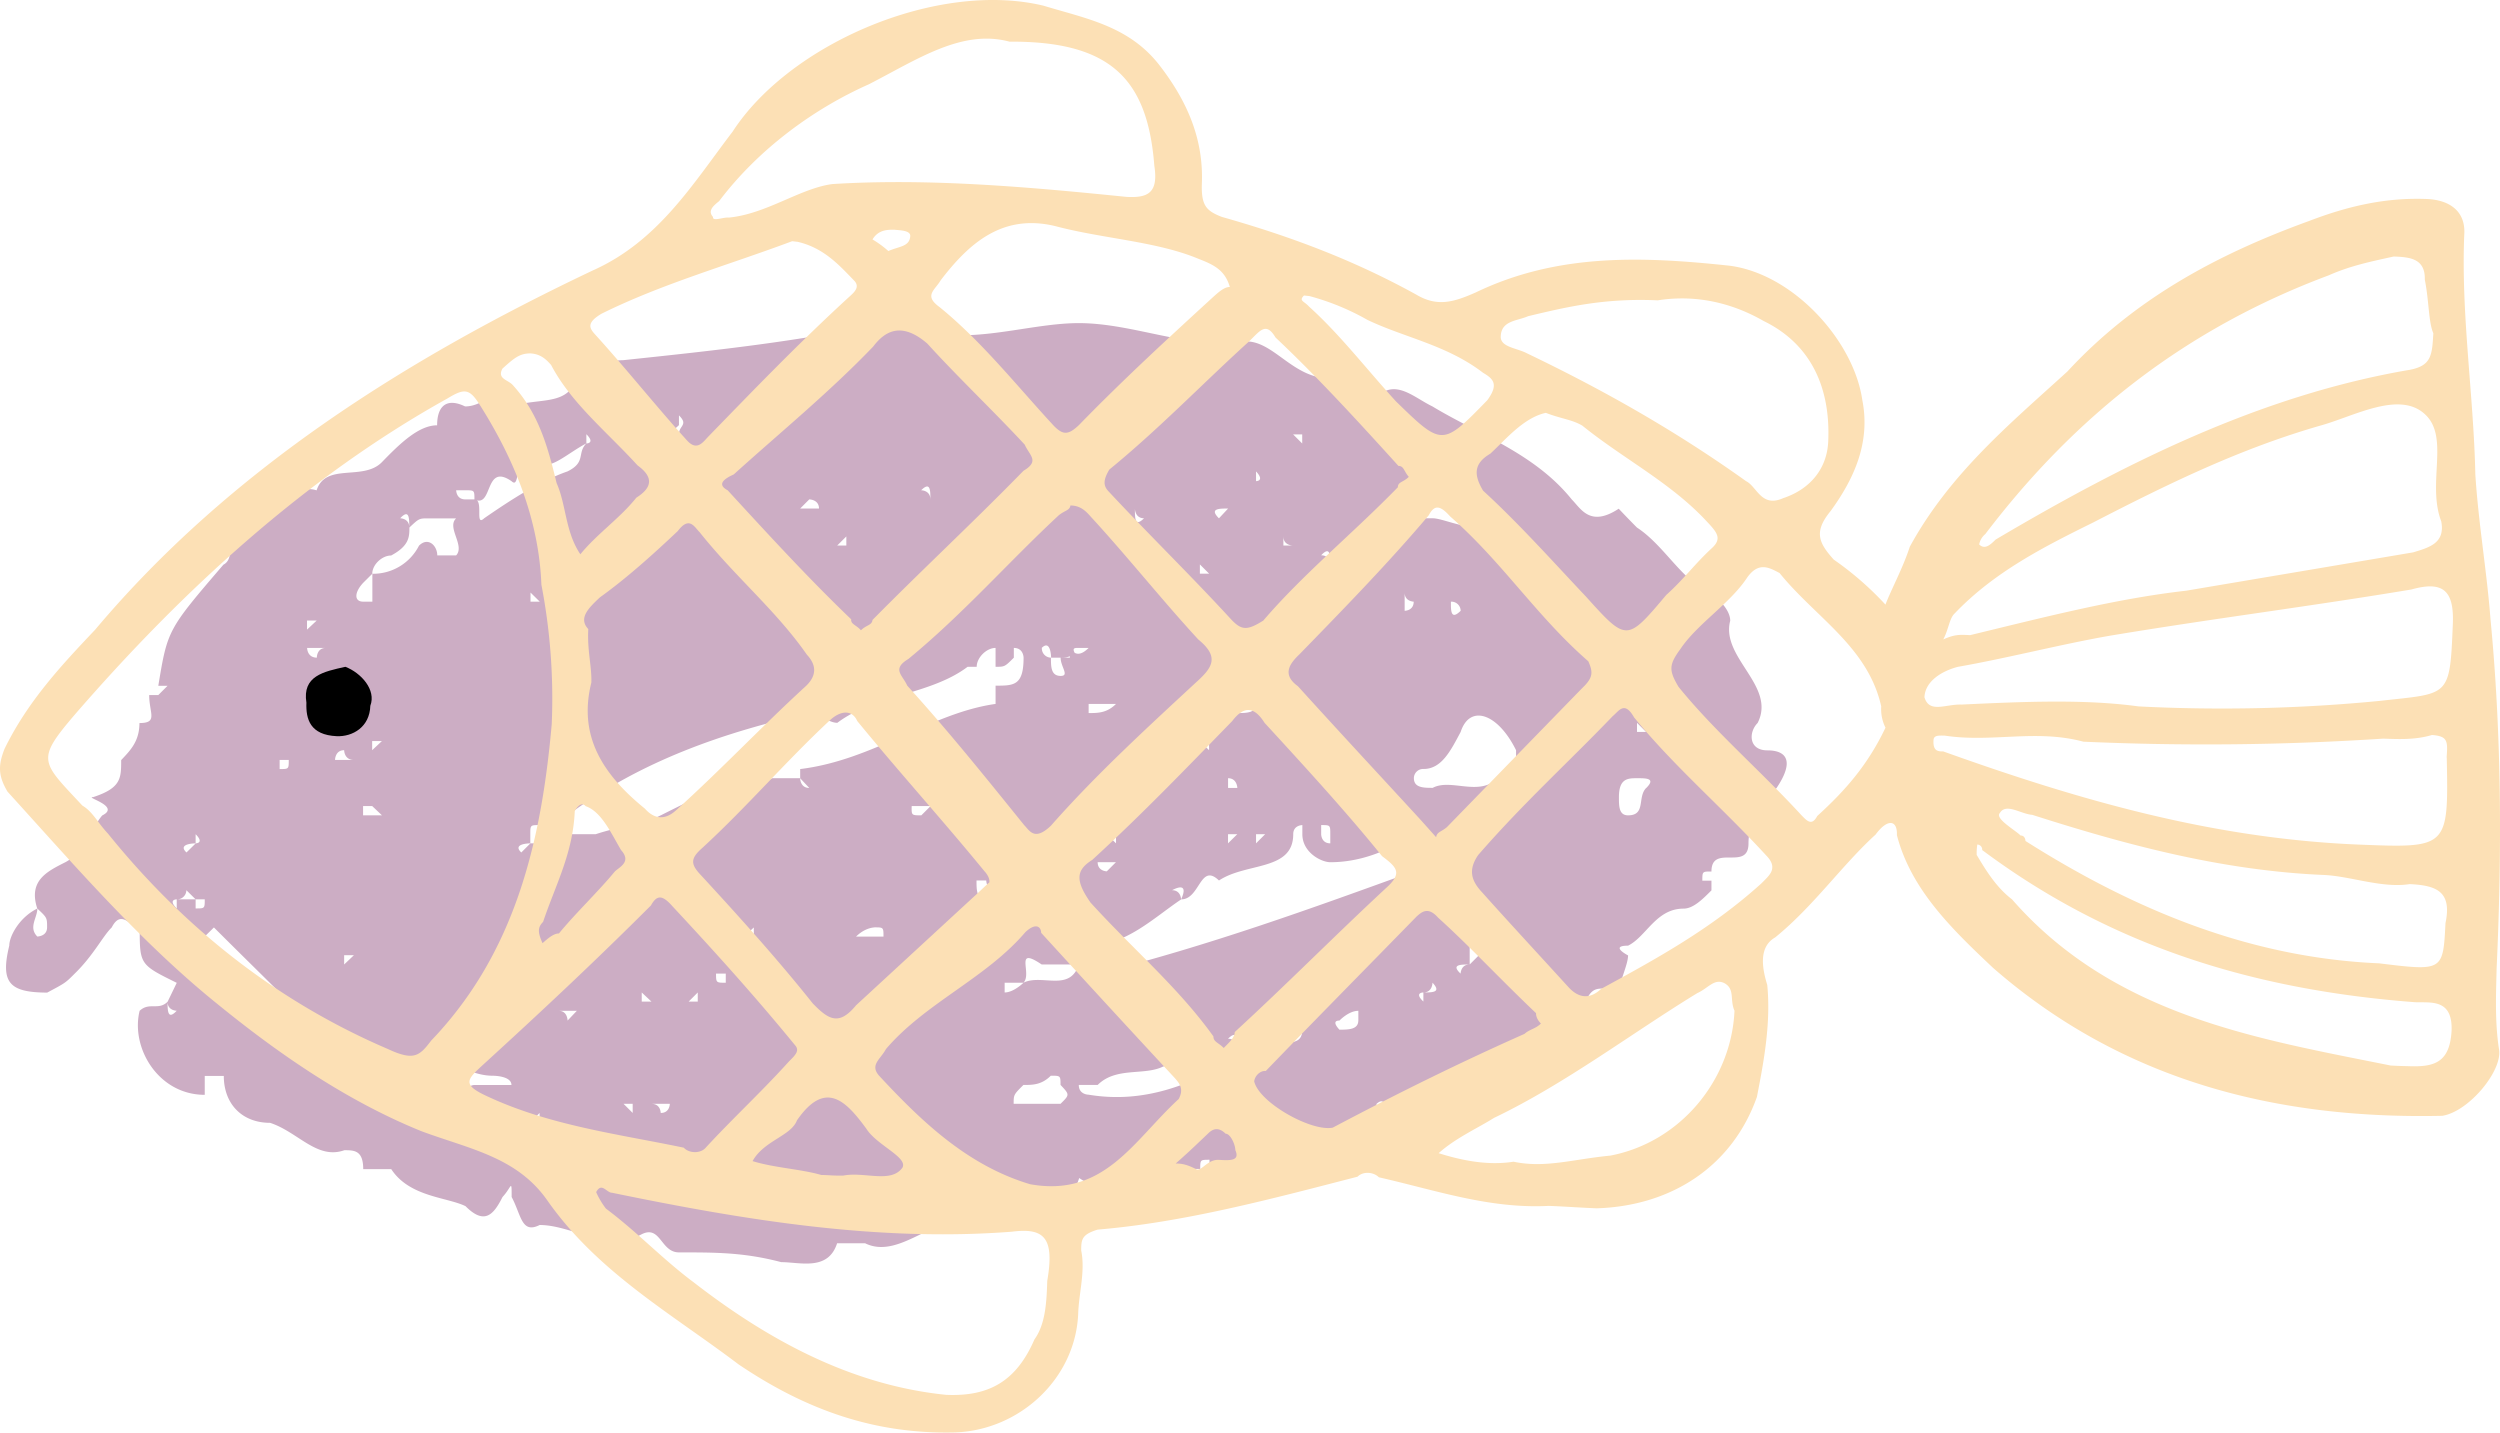 <svg xmlns="http://www.w3.org/2000/svg" viewBox="-0.012 -0 1080.012 618.859" style=""><g><g data-name="Слой 2"><g data-name="Слой 1"><path d="M337.48 545.25c-16-4.21-28.14-4.21-44.18-4.21-7.89 0-7.89-11.83-16-7.89-7.89 4-16.05 7.89-23.93 0-4.21 0-12.1-3.94-20.25-3.94-7.89 3.94-7.89-4.21-12.1-12.1 0-8.15 0-4.2-3.94 0-3.95 7.89-7.89 12.1-16 3.95-8.15-3.95-24.19-3.95-32.08-16h-12.1c0-8.16-3.94-8.16-8.15-8.16-11.83 4.21-20-7.88-32.08-11.83-12.1 0-20-8.15-20-20.25h-8.23v8.15c-20 0-32.08-20.25-28.14-36.29 4.21-3.94 8.15 0 12.1-3.94l3.94-8.15c-16-7.89-16-7.89-16-23.93-3.94 0-7.89-8.16-12.09 0-4 3.94-7.89 12.09-16.05 20-3.94 3.95-3.94 3.95-11.83 8.15C4 428.75.08 424.55 4 408.5c0-3.94 4.2-12.09 12.09-16-3.94-12.09 4.21-16 12.1-20 8.15-4.21 12.1-16 16-20.25 8.15-4-7.89-7.89-3.94-7.89 12.09-3.95 12.09-8.15 12.09-16 4-4.21 7.89-8.15 7.89-16 8.15 0 4.21-4.21 4.21-12.1h3.94l4-4h-4c4-24.19 4-24.19 28.14-52.33 7.89-3.94-4.2-24.19 12.1-20 16 3.94 16-16 28.14-12.1 3.94-12.1 20-3.94 28.14-12.1 7.89-8.15 16-16 23.93-16 0-8.15 3.94-12.1 12.09-8.15 8.16 0 12.1-7.89 20-3.95v3.95c12.1-3.95 24.19 0 28.14-12.1a31.62 31.62 0 0 1 20.25-7.89c40-4.2 76.26-8.15 112.29-16h8.15c24.19 11.84 52.33 0 76.26 0 24.2 0 48.39 11.84 72.32 7.89 12.1 0 20.25 16 36.29 16 7.89-3.94 7.89 12.1 20 8.15 8.15-8.15 16 0 24.19 3.95 20 12.1 44.18 20.25 60.22 40.23 3.95 3.95 7.89 12.1 20.25 3.95 0 0 3.95 4.21 7.89 8.15 12.1 7.89 20 23.93 32.08 28.14 4 0 4 3.94 4 3.94s4.2 3.95 4.2 8.16c-4.2 16 20 28.13 11.84 44.18-3.95 3.94-3.95 11.83 4.21 11.83 7.89 0 12.09 4.21 3.94 16.3-3.94 3.95-12.1 11.84-12.1 23.94s-16 0-16 12.09c-3.94 0-3.94 0-3.94 3.95h3.94v4.2c-3.94 3.95-7.89 7.89-12.09 7.89-11.84 0-16.05 12.1-23.93 16-8.16 0 0 4.21 0 4.21 0 4-3.95 11.84-3.95 16-12.36-4.2-12.36 0-16.3 7.89 0 8.16-7.89 4.21-16 4.21 0 16-12.09 16-24.19 23.93-11.83 4-20 8.15-27.87 16-8.16 8.16-12.1 0-16 0 0 4.21-4.2 4.21-8.15 8.16-12.09 0-24.19 0-32.08 12.09-12.1-8.15-24.19 3.95-36.29 3.95v-3.95c-4 0-4 0-4 3.95h-16c-16 7.89-24.19 12.09-36.29 3.94-3.94 12.1-7.89 12.1-16 8.15l-3.94-4.2a4 4 0 0 0-3.95 4.2c-4.21 3.95-8.15 7.89-16 12.1h-24.4c-4 0-4 3.94-4 3.94-8.15 4-16.3 7.89-24.19 4h-12.1c-3.89 12.1-15.99 8.15-24.14 8.15zM502.36 505c-3.94-3.95 0-8.16-8.15-3.95 4.21.02 4.21.02 8.15 3.95zm7.89-8.16v-3.94l-3.94 3.94zm40.24-9.73c-1.84.53-2.63.79 0 5.79zm3.94-2.1v-.26a17.59 17.59 0 0 1-3.94.26v2.1a8.21 8.21 0 0 0 3.94-2.11zm-321.35 0v-4.21l-4 4.21zm321.35-4.21c2.63 2.63 2.11 3.68 0 3.95zm-281.12 0v-3.94h-3.94zm16-3.94h-7.89c4 0 4 3.94 4 3.94 3.93.02 3.93-3.92 3.93-3.92zm305.32 0c0 3.94 4.2 3.94 4.2 3.94s.04-7.87-4.16-3.92zm-136.49-8.15c0-4 0-4-4.2-4-4 4-7.89 4-11.84 4-4.21 4.2-4.21 4.2-4.21 8.15h20.25c3.99-3.93 3.99-3.93.04-8.13zm-277.17 0c0-7.89-8.15-4-8.15-7.89H165c0 3.94 3.94 3.94 3.94 7.89 4 0 4 4.2 7.89 4.2 4.17.02 4.17-4.18 4.17-4.18zm353.44-11.84c-12.1 0-20 0-32.09 3.95-8.15 3.94-20.25 0-28.14 7.89h-8.15c0 4.2 4.21 4.2 4.21 4.2 23.97 3.97 44.22-4.18 64.21-16.02zm-329.47 11.86h16c0-4-7.89-4-7.89-4-8.15 0-12.1-3.94-20.25-3.94 0 0-3.94 0-3.94 3.94 0 0 0 4 3.94 4 4.25 8.15 8.2 0 12.14 0zm345.55-16.05h-16v4.21c8.11 0 16 3.95 16-4.21zm-16 0c0-3.94 0-7.88-4-3.94 3.96 0 3.96 3.94 3.96 3.94zm20-1.84a7.87 7.87 0 0 0-3.94 1.84h3.94zm8.15-6v-3.95c-3.94 3.95-8.15 7.89-8.15 7.89v2.1c3.89-.83 8.09-.3 8.09-6.08zm-197 0v-3.95l-3.95 3.95zm221.16-3.95v-4.21c-4.21 0-8.15 4.21-8.15 4.21-4 0 0 3.95 0 3.95 3.92-.04 8.13-.04 8.13-3.99zm-466-4.21c3.94 0 3.94-3.94 3.94-3.94-12.1-12.1-20.25-20-32.34-32.08l-4 3.94v3.94c4 4.21 4 4.21 8.15 8.16 7.89 7.89 7.89 20 20 24.19 4.24-.04 4.24-4.25 4.24-4.25zm124.38 4.21l4-4.21h-7.89c3.88-.04 3.88 4.17 3.88 4.17zM663 436.64c3.94 0 3.94 4.21 3.94 4.21s.06-8.15-3.94-4.21zm-586.7 0s-3.94 0-3.94-3.94c.04 3.94.04 8.15 3.98 3.94zm205.12-3.94l-4.2-3.95v3.95zm20 0v-3.95l-3.94 3.95zm313.47 0v-3.95s-4.18 0 .03 3.95zm-172.78-8.15H434v4.2c3.93 0 8.14-4.2 8.14-4.2zm176.72 0s0 4.2-3.94 4.2c3.97 0 7.91 0 3.97-4.2zm-305.31 0v-3.95h-4.21c.03 3.95.03 3.95 4.24 3.95zm152.52-7.89H450c-12.1-8.16-3.94 3.94-7.89 7.89 7.89-3.95 20.02 4.2 23.96-7.89zM92.39 420.6l4.2-3.94s-8.15 0-4.2 3.94zm518.32-44.18c8.15-3.94 16-3.94 16-12.09-4 0-11.83-3.95-16-3.95-11.84 7.89-23.93 12.1-36 12.1-3.94 0-12.1-4.21-12.1-12.1v-3.94s-3.94 0-3.94 3.94c0 16-20.25 12.1-32.08 20-8.16-7.89-8.16 8.15-16.31 8.15-11.83 7.89-23.93 20-40 20-4.21 0-4.21 4.21-4.21 8.16 4.21 0 8.15 3.94 8.15 3.94 48.13-12.13 92.31-28.17 136.49-44.21zm24.19 40.24c-3.94 0-8.15 0-3.94 3.94.04 0 .04-3.94 3.94-3.94zm-486.24 0l4.21-4h-4.21zm486.24 0l4-4c3.94 0 8.15-4.21 3.94-4.21h-7.94zm-614.57-16c0-4.21 0-4.21-4.21-8.16 0 4-3.94 8.16 0 12.1 0-.04 4.21-.04 4.21-3.98zm305.31 3.94v-3.94l-4.2 3.94zm52.07-3.94s-3.94 0-7.89 3.94h11.84c0-3.98 0-3.98-3.95-3.98zm-313.2-4.21s-4.21 0-4.21 4.21c0-4.25 8.15-.04 4.21-4.25zm11.83-4v-3.94s-3.94.01 0 3.95zm12.1-3.94H84.5v3.94c3.94.01 3.94.01 3.94-3.93zm-3.94 0l-4-3.95a4 4 0 0 1-4.21 3.95zm345.5-3.94c-3.94 0-3.94-4.2-3.94-4.2h-4.21c0 4.2 0 8.15 4.21 8.15.04 0 .04-3.95 3.94-3.95zm76.27 0c3.94 0 3.94 3.95 3.94 3.95s4.25-8.15-3.9-3.95zm-28.14-8.15l3.94-3.94h-7.89c.04 3.94 3.99 3.94 3.99 3.94zm-397.58-8.15l4-3.94s-8.21 0-4 3.94zm144.64 0l3.94-3.94s-8.13 0-3.94 3.94zM84.5 360.38v3.95s3.94 0 0-3.95zm148.58 0v-3.94c-4 0-4 0-4 3.94v3.95c4 0 4 0 4-3.95zm8.15 3.95l3.94-3.95s-3.94 0-3.94 3.95zm240.88 0v-3.95h-3.94zm48.39 0l4-3.95h-4zm12.1 0l3.94-3.95h-3.94zm32.08 0v-3.95c0-3.94 0-3.94-3.94-3.94v3.94s0 3.95 3.94 3.95zm56.32-3.95c3.94 0 3.94-3.94 0-3.94 0 0-4.21 0-4.21 3.94v3.95c4.21 0 4.21 0 4.21-3.95zm-345.55-8.15c7.89-4 16-7.89 23.93-11.84 8.15 7.89 16.3 0 24.19-4.2h12.1v-3.95c32.08-3.94 56.28-24.19 84.41-28.14v-7.89c7.89 0 12.1 0 12.1-12.09 0 0 0-4.21-4.21-4.21v4.21c-3.94 3.94-3.94 3.94-7.89 3.94v-8.15c-3.94 0-8.15 4.21-8.15 8.15H418c-16 12.1-40.24 12.1-56.28 24.2-3.94 0-7.89-4.21-12.1-4.21-36 8.15-72.31 20.25-104.4 44.18v8.15h12.1c12.05-3.94 19.94-3.94 28.09-8.15zm321.35 4.21s4 0 4 3.94c-.09 0-.09-8.15-4.04-3.94zM165 352.23l-4.21-4h-3.95v4zm233 0l4-4h-8.16c-.09 4-.09 4 4.16 4zm313.2-11.84c4.21-4.2 0-4.2-3.94-4.2s-7.89 0-7.89 8.15c0 3.94 0 7.89 3.95 7.89 7.84 0 3.9-7.89 7.84-11.84zm-52.06 0c3.94-4.2 0-8.15-4.21-12.09v-4.21c-7.89-16-20-20-23.93-7.89-4.21 7.89-8.16 16-16 16a4 4 0 0 0-4.21 3.95c0 4.2 4.21 4.2 8.15 4.2 7.89-4.2 20 3.95 28.14-4.2 3.86 4.24 7.81 8.19 12.02 4.24zm-410 0v-4.2h-7.89l3.94 4.2zm100.45 0l-3.94-4.2s-.02 4.2 3.92 4.2zm180.93-4.2v4.2h4s-.07-4.2-4.02-4.2zm-405.79-7.89h-3.94v3.94c3.94 0 3.94 0 3.94-3.94zm23.93-4.21c-3.94 0-3.94 4.21-3.94 4.21h8.15c-4.21 0-4.21-4.21-4.21-4.21zm12.1 0l4.21-3.94h-4.21zm345.55-7.89h-3.95v7.89c3.95-3.94 3.95-3.94 3.95-7.89zm16 7.89v-3.94h-4zm188.81-7.89l-3.94-3.94v3.94zm-148.58-3.94v-4.21h-3.94zm-80.47-8.16h-11.79v3.95c3.94 0 7.89 0 11.83-3.95zm60.49 0c-4.21-3.94-4.21-3.94-8.15-3.94 0 0 0 3.94-4 3.94 4 0 4 0 4 3.95 3.98 0 8.19 0 8.19-3.95zm168.56 0h-3.94v3.95c3.98 0 3.98-3.95 3.98-3.95zm-3.9-12.1c-7.89-7.89-3.94-23.93-20.25-23.93 0 11.83 8.15 16 16.31 28.13 3.94.01 3.94-4.2 3.94-4.2zm-249-7.89H454c0 3.94 0 7.89 4.2 7.89 3.93 0-.02-3.94-.02-7.88zm-317.41-4.21h-8.15s0 4.21 4.21 4.21c-.04.01-.04-4.2 3.9-4.2zm309.26 0a4 4 0 0 0 4 4.21s-.07-8.11-4.07-4.2zm14.2 2.1c-2.1 2.11-4.21 2.11-6.05 2.11h3.95c-.04-2.11-.04-3.11 2.06-2.11zm6-2.1h-4.21c-1.84 0-2.89 0-1.84 2.1 1.85 1.07 3.96 0 6.06-2.09zM132.62 272l4.21-3.94h-4.21zm546.46-12.1l-3.94 3.95c3.94 0 7.89 0 11.83 4.21-3.97-4.19.03-12.06-7.89-8.14zM631 263.87a4 4 0 0 0-4.21-3.95c-.04 3.95-.04 8.16 4.21 3.95zm-229-7.89c-4 0-4 3.94-4 3.94v3.95h4zm208.8 3.94s-4 0-4-3.94v7.89s3.91 0 3.91-3.95zm-449.95-8.15v-3.94l-3.95 3.94c-3.94 4.21-3.94 8.15 0 8.15h3.95zm72.32 8.15l-4-3.94v3.94zM418 251.77v-3.94h-4s0 3.94 4 3.94zm-237-16.04c3.94-3.94 7.89 0 7.89 4.21h8.15c3.94-4.21-4.21-12.1 0-16H185c-3.94 0-3.94 0-8.15 3.94 0 3.95 0 7.89-7.89 12.1-3.94 0-8.15 3.94-8.15 7.89A22.25 22.25 0 0 0 181 235.73zm341.34 12.1l-4-4v4zm52.33-4c0-3.94 0-8.15-3.94-3.94 3.95.05 3.95 3.99 3.95 3.99zm-209.06-8.15v-3.94l-3.95 3.94zm188.81-3.94v3.94h4.21s-4.2.05-4.2-3.89zm-377.62-3.9c0-3.94 0-8.15-3.94-3.94 0 0 3.94 0 3.94 3.94zm446-12.1h-7.88c-4.21 0-8.16 0-8.16 3.95 0 8.15 4 4.21 4 4.21h8.15c3.94 0 12.1 3.94 20 3.94-.06-12.1-16.11-3.94-16.11-12.1zm-128.59 8.16c-3.94 0-3.94-4.21-3.94-4.21 0 4.21 0 8.15 3.94 4.21zm-285.06 0c11.83-8.16 23.93-16 36-20.25 8.16-4 4-7.89 8.16-12.1-8.16 4.21-16.05 12.1-20.25 8.15-12.1-3.94-7.89 12.1-12.1 8.16-11.83-8.16-7.89 11.83-16 7.88 4.19 0-.02 12.1 4.19 8.16zm273 0v-4.21c-.04 4.21-3.98 0-.04 4.21zm44.45 0l3.94-4.21c-3.98 0-8.19 0-3.98 4.21zm-177-8.16l-3.94 3.95h8.15c-.03-3.95-4.24-3.95-4.24-3.95zM201 211.8h-3.94s0 3.94 3.94 3.94h3.95c-.01-3.94-.01-3.94-3.95-3.94zm200.92 3.94c0-3.94 0-7.88-4-3.94.08 0 3.99 0 3.99 3.94zm220.88-3.94v3.94c0-3.94 3.95 0 0-3.94zm-152.52-3.94v-4.21l-4.21 4.21zm72.32-4.21v4.21s3.94 0 0-4.21zm-249.3-16c0-2.11 1.05-2.9 1.58-4s.52-2.1-1.58-4.21v4.21c-3.95 4-7.89 4-3.95 7.89v4.21c3.95-4.2 3.95-8.14 3.95-8.14zm-40 0v3.94s3.97-.04.03-3.98zm309.25 3.94v-3.94h-3.94zM221 179.45v-3.94s-4 0 0 3.94z" fill="#ccadc4"></path><path d="M319.07 589.43c-29.19-22.09-60.75-39.71-82.57-70.74-13.15-18.93-33.93-22.35-54.44-30-31.82-12.88-61-32.87-87.83-54.7-33.66-27.08-62.33-60.48-91-92-4.23-7.12-3.94-11.59-1.31-18.43 10-20.51 24.46-36 39.19-51.54C99.49 202.6 175.75 155 256 116.87c28.4-12.63 43.39-37.61 60.48-60 24.68-38.09 88.58-65.44 134.34-54.4C469 8 487.37 11.15 500.52 27.72c13.15 16.83 19.46 33.4 18.67 51.8-.26 9.21 1.84 11.57 8.68 14.2 29.72 8.42 57.07 18.68 84.15 33.67 8.94 5.25 16 3.15 25.51-1.06 35.5-17.09 72.32-15.51 109.4-11.57 27.61 3.42 53.91 32.35 57.59 58.12 3.68 18.67-3.94 34.45-13.67 47.86-7.37 8.94-5.26 13.68 1.31 21a135.68 135.68 0 0 1 22.35 19.46c2.63-6.84 7.63-16 10.52-25 17.36-31.82 43.92-53.65 68.11-75.74 28.93-31.29 64.43-50.49 104.4-65 16.57-6.32 32.88-10.26 51.28-9.47 9.47.52 16 5.26 15.78 14.46-1.58 34.71 4 69.69 4.74 104.4 1.31 21 5 42.08 6.57 62.85 4.73 48.92 5 99.67 2.63 150.69-.26 11.31-.79 22.88 1 34.71 1.84 9.2-12.88 27.09-24.45 28.93-71.8 1.58-138.33-15.25-194.08-63.9-17.88-16.84-35.5-33.93-41.55-57.33.26-6.84-4.21-7.1-9.2-.27-14.47 13.15-26.83 31-43.4 44.45-7.36 4.2-5.52 13.67-3.41 20.51 1.57 16.3-1.32 32.34-4.47 48.39-10.52 29.71-36.56 47.07-69.17 48.12-6.83-.26-13.67-.79-20.77-1.05-25.51 1.31-48.13-6.58-73.37-12.36-2.37-2.37-6.84-2.63-9.21-.26-37.6 9.73-74.94 19.72-112.29 22.87-6.83 2.11-7.1 4.21-7.1 9 1.84 9.2-1.05 18.4-1.31 27.61-1.32 27.87-25.25 50-53.12 51-34.64.86-64.38-9.66-93.57-29.38zm127.8-10.78c4.74-6.57 5.26-16 5.53-25.25 3.15-18.4-1-23.14-15.26-21.3-57.85 4.47-115.44-5-172.77-16.83-2.37 0-4.47-4.73-6.84-.26a35.11 35.11 0 0 0 4.21 7.1c13.41 10 24.46 21.83 37.87 31.82 31.56 24.46 67.58 44.44 109.13 48.65 18.41.79 30.26-5.79 38.13-23.93zm62.33-103.88c2.37-4.47.26-6.83-1.84-9.2-20-21.56-37.87-41-57.59-62.59 0-2.36-2.11-4.73-6.84-.26-17.09 20-43.13 30.5-60.22 50.49-2.37 4.47-7.1 6.84-2.89 11.57C397.7 484 417.68 503.44 445 511.59c32.12 5.79 44.74-18.93 64.2-36.82zm-119.39 29.72c2.63-4.47-11.05-9.73-15.52-16.83-8.67-11.83-17.62-21.56-30-3.68-2.62 6.84-14.2 8.68-19.19 17.62 9.2 2.89 20.77 3.42 29.71 6 2.37 0 4.74.26 7.1.26h2.37c9.22-1.79 20.53 3.47 25.53-3.37zm136.75-3.42c4.73.27 9.2.53 7.1-4.21 0-2.36-2.11-7.1-4.21-7.1-2.37-2.36-4.73-2.63-7.1-.52-4.74 4.47-7.1 6.84-12.1 11.31l-2.37 2.1c2.37 0 4.74.26 9.21 2.63 2.37.26 4.73-4.47 9.47-4.21zm169.09-1.84c30.24-5.78 52.33-32.61 53.65-62.59-2.11-4.73.26-9.2-4.21-11.83-4.47-2.37-7.1 2.1-11.84 4.21-28.4 17.35-57.06 39.18-87.83 53.91-7.1 4.47-16.57 8.67-23.93 15.25 9.2 2.89 20.77 5.52 32.35 3.68 13.67 2.89 25.5-1.05 41.81-2.63zM340.9 458.47c2.36-2.37 4.73-4.47 2.63-6.84-17.62-21.56-35.24-41-53.13-60.22-4.2-4.73-6.57-5-9.2-.26-24.19 24.19-48.12 46.55-72.32 68.64-7.1 6.57-9.73 8.67 1.84 13.93 27.09 12.63 57.07 16.31 84.68 22.09 2.11 2.37 6.84 2.63 9.21.27 12.09-13.15 24.19-24.2 36.29-37.61zm317.67-11.83c2.37-2.11 4.73-2.11 7.1-4.47-2.37-2.37-2.1-4.47-2.1-4.47-15.52-14.73-28.93-29.2-42.34-41.29-4.21-4.74-6.84-2.63-9.21-.53-21.82 22.36-43.65 44.44-65.21 66.8-2.37-.27-4.74 2.1-5 4.47 2.1 9.2 24.72 21.83 33.92 20 28.4-15.01 54.44-27.89 82.84-40.51zm400.51-1.32c.53-13.94-8.94-12.1-15.78-12.36-69.16-5.26-131-23.93-187-65.74a2.16 2.16 0 0 0-2.11-2.37 24.4 24.4 0 0 0-.26 4.47c4.21 7.1 8.68 14.2 15.25 19.2 44.18 50.49 106.24 60.22 163.57 71.79 4.74.26 7.1.26 7.1.26 11.6.53 18.44-1.31 19.23-15.25zm-872.81 4.21c36.29-37.87 47.6-86 52.07-136.75a259.14 259.14 0 0 0-4.47-60.22c-1.06-27.87-11.58-53.91-26.57-77.58-4.47-7.1-6.57-7.36-13.93-2.89-61.54 34.19-114.66 83.1-160.94 136.48-17.1 20-14.73 20.25 3.15 39.45 4.47 2.63 6.58 7.36 11.05 12.1 32.87 40.76 73.1 72.58 121 93.09 11.27 5.26 13.64 2.89 18.64-3.68zm347.12-3.68c21.83-20 43.66-42.08 65.22-62.06 7.36-6.58 5-9-1.58-13.94-15.51-19.2-33.13-38.4-50.75-57.59-4.47-7.1-8.94-7.37-13.94-.79-19.46 20-38.66 40-60.48 60-7.1 4.47-7.37 8.94-.79 18.4 17.62 19.46 37.87 36.56 53.12 57.86 0 2.36 2.1 2.63 4.47 5 2.34-2.41 4.73-4.52 4.73-6.88zm-163.57-11.57l50.49-46.55c2.37-2.1 4.74-4.47 7.1-6.57.27-2.37-2.1-4.74-2.1-4.74-17.62-21.56-37.34-43.39-55-64.95-2.1-4.74-6.84-4.74-11.57-.53-19.2 17.88-36.29 37.87-55.49 55.49-5 4.47-5 6.84-.53 11.57 15.52 16.83 33.14 36.29 48.39 55.49 6.89 7.1 11.35 9.73 18.71.79zm321.88-7.1c23.67-12.89 47.34-25.78 69.17-45.5 2.36-2.37 4.73-4.47 4.73-6.84.26-2.36-2.1-4.73-2.1-4.73-19.73-21.56-40-38.66-57.6-60.22-4.2-7.36-6.57-2.63-9.2-.53-19.2 20-38.66 37.61-58.12 60-4.73 6.84-2.63 11.57 1.84 16.31 10.79 12.09 24.2 26.56 37.35 41 4.47 4.71 9.23 4.98 13.93.51zm364.75-28.41c2.89-13.67-3.94-16.3-15.52-16.83-11.83 1.85-25.5-3.41-36.81-3.94-43.92-1.84-85.21-12.89-126.23-26-4.73-.27-11.31-5.26-13.94-.79-2.36 2.36 6.58 7.36 8.94 9.73 2.11 0 2.11 2.36 2.11 2.36 47.33 30 97.3 50.49 152.79 52.86 27.61 3.39 27.61 3.39 28.66-17.39zm-815 4.48c7.36-8.95 16.83-17.89 24.2-26.83 2.36-2.1 7.1-4.21 2.63-9.2-4.21-7.1-8.42-16.57-15.26-18.94-2.36-2.63-4.73 2.11-4.73 2.11-.79 18.41-8.42 32.08-13.68 47.86-2.36 2.37-2.36 4.47-.26 9.2 2.41-2.1 4.77-4.2 7.14-4.2zm815.49-76c.52-7.1.52-9.21-6.32-9.73-7.1 2.1-13.93 1.84-21 1.57A1177.68 1177.68 0 0 1 900 320.41c-20.51-5.52-39.45.52-60-2.63-2.36 0-4.73-.26-4.73 2.1-.26 4.74 2.1 4.74 4.21 4.74 59.43 21.3 116.49 37.6 179.08 40.23 39.2 1.58 39.2 1.58 38.44-37.6zm-431.81 30l58.38-60c4.74-4.47 4.74-6.84 2.63-11.57-22.35-19.46-37.34-43.13-59.69-62.59-4.47-5-6.84-5-9.21-.53-17.09 20.25-36.55 40.24-56 60.22-4.73 4.47-7.1 8.94-.53 13.68 17.62 19.46 35.5 38.66 53.12 57.85l6.58 7.37c.29-2.35 2.39-2.35 4.76-4.46zM454 356.7c19.46-22.09 41.28-42.08 62.85-62.06 7.36-6.58 9.73-11.05.78-18.41-15.51-16.83-30.76-36-46.28-52.86-2.1-2.37-4.47-5-8.94-5-.26 2.11-2.37 2.11-5 4.21-21.56 20-41 42.34-64.95 62.06-7.36 4.47-2.63 6.84-.53 11.57 17.62 19.46 32.87 38.4 50.49 60.23 2.35 2.36 4.45 7.1 11.58.26zm331.08-4.21c12.1-11 21.83-22.09 29.45-38.13a17.85 17.85 0 0 1-1.84-9.2c-5.78-25.78-28.4-38.4-43.91-57.6-4.47-2.36-9-5-13.94 1.85-7.37 11.3-21.57 20-28.93 31-5 6.83-5 9.2-.79 16.3 15.52 19.2 35.5 36.29 53.12 55.49 2.35 2.4 4.45 4.8 6.82.29zm-492.81-2.63c19.46-17.62 36.29-35.5 55.48-53.12 5-4.47 5.26-9.2.79-13.94-13.15-18.93-31-33.66-46.28-52.85-2.37-2.37-4.47-7.11-9.47-.53-9.47 8.94-21.56 20-33.66 28.66-4.73 4.47-9.47 8.94-5 13.68-.52 9.2 1.58 16.3 1.32 23.14-5.79 23.14 5 39.71 23.14 54.44 4.19 4.73 8.92 4.99 13.66.52zm735.8-47.07c30.24-3.42 30.24-1.05 31.56-33.4.52-13.94-3.95-18.67-17.89-14.73-44.18 7.37-86.25 12.63-130.43 20-21 3.68-44.44 9.73-65.48 13.41-7.1 1.84-14.2 6.31-14.47 13.15 2.11 7.1 9.21 2.89 16 3.16 27.87-1.32 53.38-2.37 76.52.79a703.38 703.38 0 0 0 104.17-2.38zm-177-28.4c32.61-7.89 63.11-15.78 93.35-19.2 32.61-5.52 65.22-11 98.09-16.57 6.84-2.1 13.94-3.94 12.1-13.41-6.31-16.57 3.94-36.81-7.36-46.54-11-9.73-30.25 1.05-44.18 5-35 10-65.75 25-98.88 42.08-21.3 10.52-42.6 21.3-59.7 39.18-2.36 2.1-2.63 6.84-5 11.31 4.74-2.12 6.84-2.12 11.58-1.85zM719.84 257c7.37-6.57 12.1-13.15 19.46-20 4.74-4.21 2.63-6.84-1.84-11.58-15.51-16.83-36-27.08-53.91-41.55-4.47-2.63-8.94-2.89-15.78-5.52-9.46 2.11-16.83 11-23.93 17.62-7.1 4.21-7.36 8.94-3.15 16 15.78 14.47 31 31.56 44.44 45.76 17.62 19.55 17.62 19.55 34.71-.73zm-342.92 10.81c21.83-22.09 43.39-42.07 65.22-64.43 7.1-4.2 2.63-6.57.53-11.3-13.41-14.47-28.93-29.19-42.08-43.66-11.31-9.73-18.41-5.26-23.4 1.32-19.2 20-40.76 37.6-60.22 55.22-4.74 2.11-7.1 4.47-2.63 6.84 17.88 19.46 35.5 38.66 53.38 55.75-.26 2.1 2.1 2.37 4.21 4.73 2.36-2.36 4.73-2.1 4.99-4.47zm168.83.27c17.1-20 38.66-37.61 58.12-57.59 0-2.37 2.37-2.11 4.73-4.48-2.1-2.36-2.1-4.73-4.47-4.73-17.62-19.46-35.23-38.66-53.12-55.49-4.2-7.1-6.83-2.63-11.57 1.84-19.46 17.62-38.66 37.61-60.22 55.23-2.63 4.47-2.63 6.84-.53 9.2 17.89 19.2 35.51 36.29 53.13 55.49 4.47 4.73 6.83 5 13.93.53zM274.89 215c7.1-4.47 7.36-9 .53-13.94-13.15-14.47-28.67-26.83-37.35-43.39-2.1-2.37-4.47-4.74-8.94-5-4.73 0-7.1 2.1-12.09 6.58-2.37 4.47 2.36 4.73 4.47 7.1 11 12.09 15 26 18.93 42.33 4.21 9.47 3.68 21 10.26 30.77 7.36-8.98 17.09-15.55 24.19-24.45zm587.22 18.1c54.7-32.34 113.87-62.32 179.09-73.37 9.2-1.84 9.46-6.31 10-15.78-2.1-4.73-1.84-13.94-3.68-23.14.26-9.2-6.58-9.73-13.41-10-9.47 2.1-18.67 3.94-28.14 8.15-61.27 22.88-109.14 60.22-148.32 111.76a7.73 7.73 0 0 0-2.65 4.48c2.38 2.37 4.74.27 7.11-2.1zm-72.32-42.34c1.06-23.14-7.36-42.07-27.87-52.07-17.88-10.25-34.19-10.78-45.76-8.94-23.14-1.05-39.45 2.89-56 6.84-4.74 2.1-11.57 1.84-11.84 8.68-.26 4.73 6.84 5 11.31 7.36 31.82 15.25 63.38 32.87 94.67 55.23 4.74 2.36 6.58 11.57 16 7.36 11.87-3.95 18.97-12.89 19.49-24.46zm-483.61-2.36c19.46-20 38.66-40 60.49-60 2.36-2.11 4.73-4.21 2.63-6.84-6.84-7.1-13.41-14.46-24.72-17.09l-2.37-.27c-28.14 10.52-56.28 18.41-82.31 31.3-7.1 4.2-5 6.57-2.63 9.2 13.15 14.47 26.3 31 39.45 45.5 4.47 5.03 7.1.56 9.46-1.8zm336.35-15.52c5-6.84 2.63-9.2-1.84-11.83-15.78-12.1-34.19-15.26-50-22.88a106.5 106.5 0 0 0-25-10.26l-2.37-.26c-2.36 2.36 0 2.36 2.11 4.73 13.41 12.1 24.45 26.56 37.6 41 20.04 19.49 20.04 19.49 39.5-.5zm-176.46 10.78c19.46-20 38.66-37.6 57.86-55.22 2.63-2.37 5-4.47 7.36-4.47-2.1-7.1-6.57-9.47-13.41-12.1-18.15-7.63-41.29-8.68-62.06-14.2-22.88-5.52-37.35 7.63-49.44 23.4-2.63 4.47-7.37 6.58-.53 11.57 17.88 14.47 33.14 33.67 48.65 50.5 4.5 4.99 6.84 4.99 11.57.52zm-72.84-81.78c0-2.37-4.47-2.37-6.84-2.63-2.37 0-6.84-.27-9.47 4.2a42.61 42.61 0 0 1 6.84 5c4.73-2.1 9.24-1.84 9.47-6.57zm-33.66-22.36c41.81-2.63 85.46 1.32 127 5.53 9.21.52 13.94-1.58 12.1-13.42-2.88-37.07-18.4-53.91-62.58-53.63-20.51-5.52-39.71 7.62-60.74 18.41-23.67 10.51-47.6 27.87-64.7 50.49-2.63 2.1-5 4.2-2.63 6.83-.26 2.11 4.47 0 6.84.27 16.31-1.59 30.77-12.64 44.71-14.48z" fill="#fce0b5"></path><path d="M132.36 303.58c-1.84-11.57 7.36-13.41 16.83-15.52 6.83 2.63 13.41 10 10.78 16.83-.26 9.21-7.63 13.41-14.46 13.15-11.57-.52-13.42-7.36-13.15-14.46z"></path></g></g></g></svg>